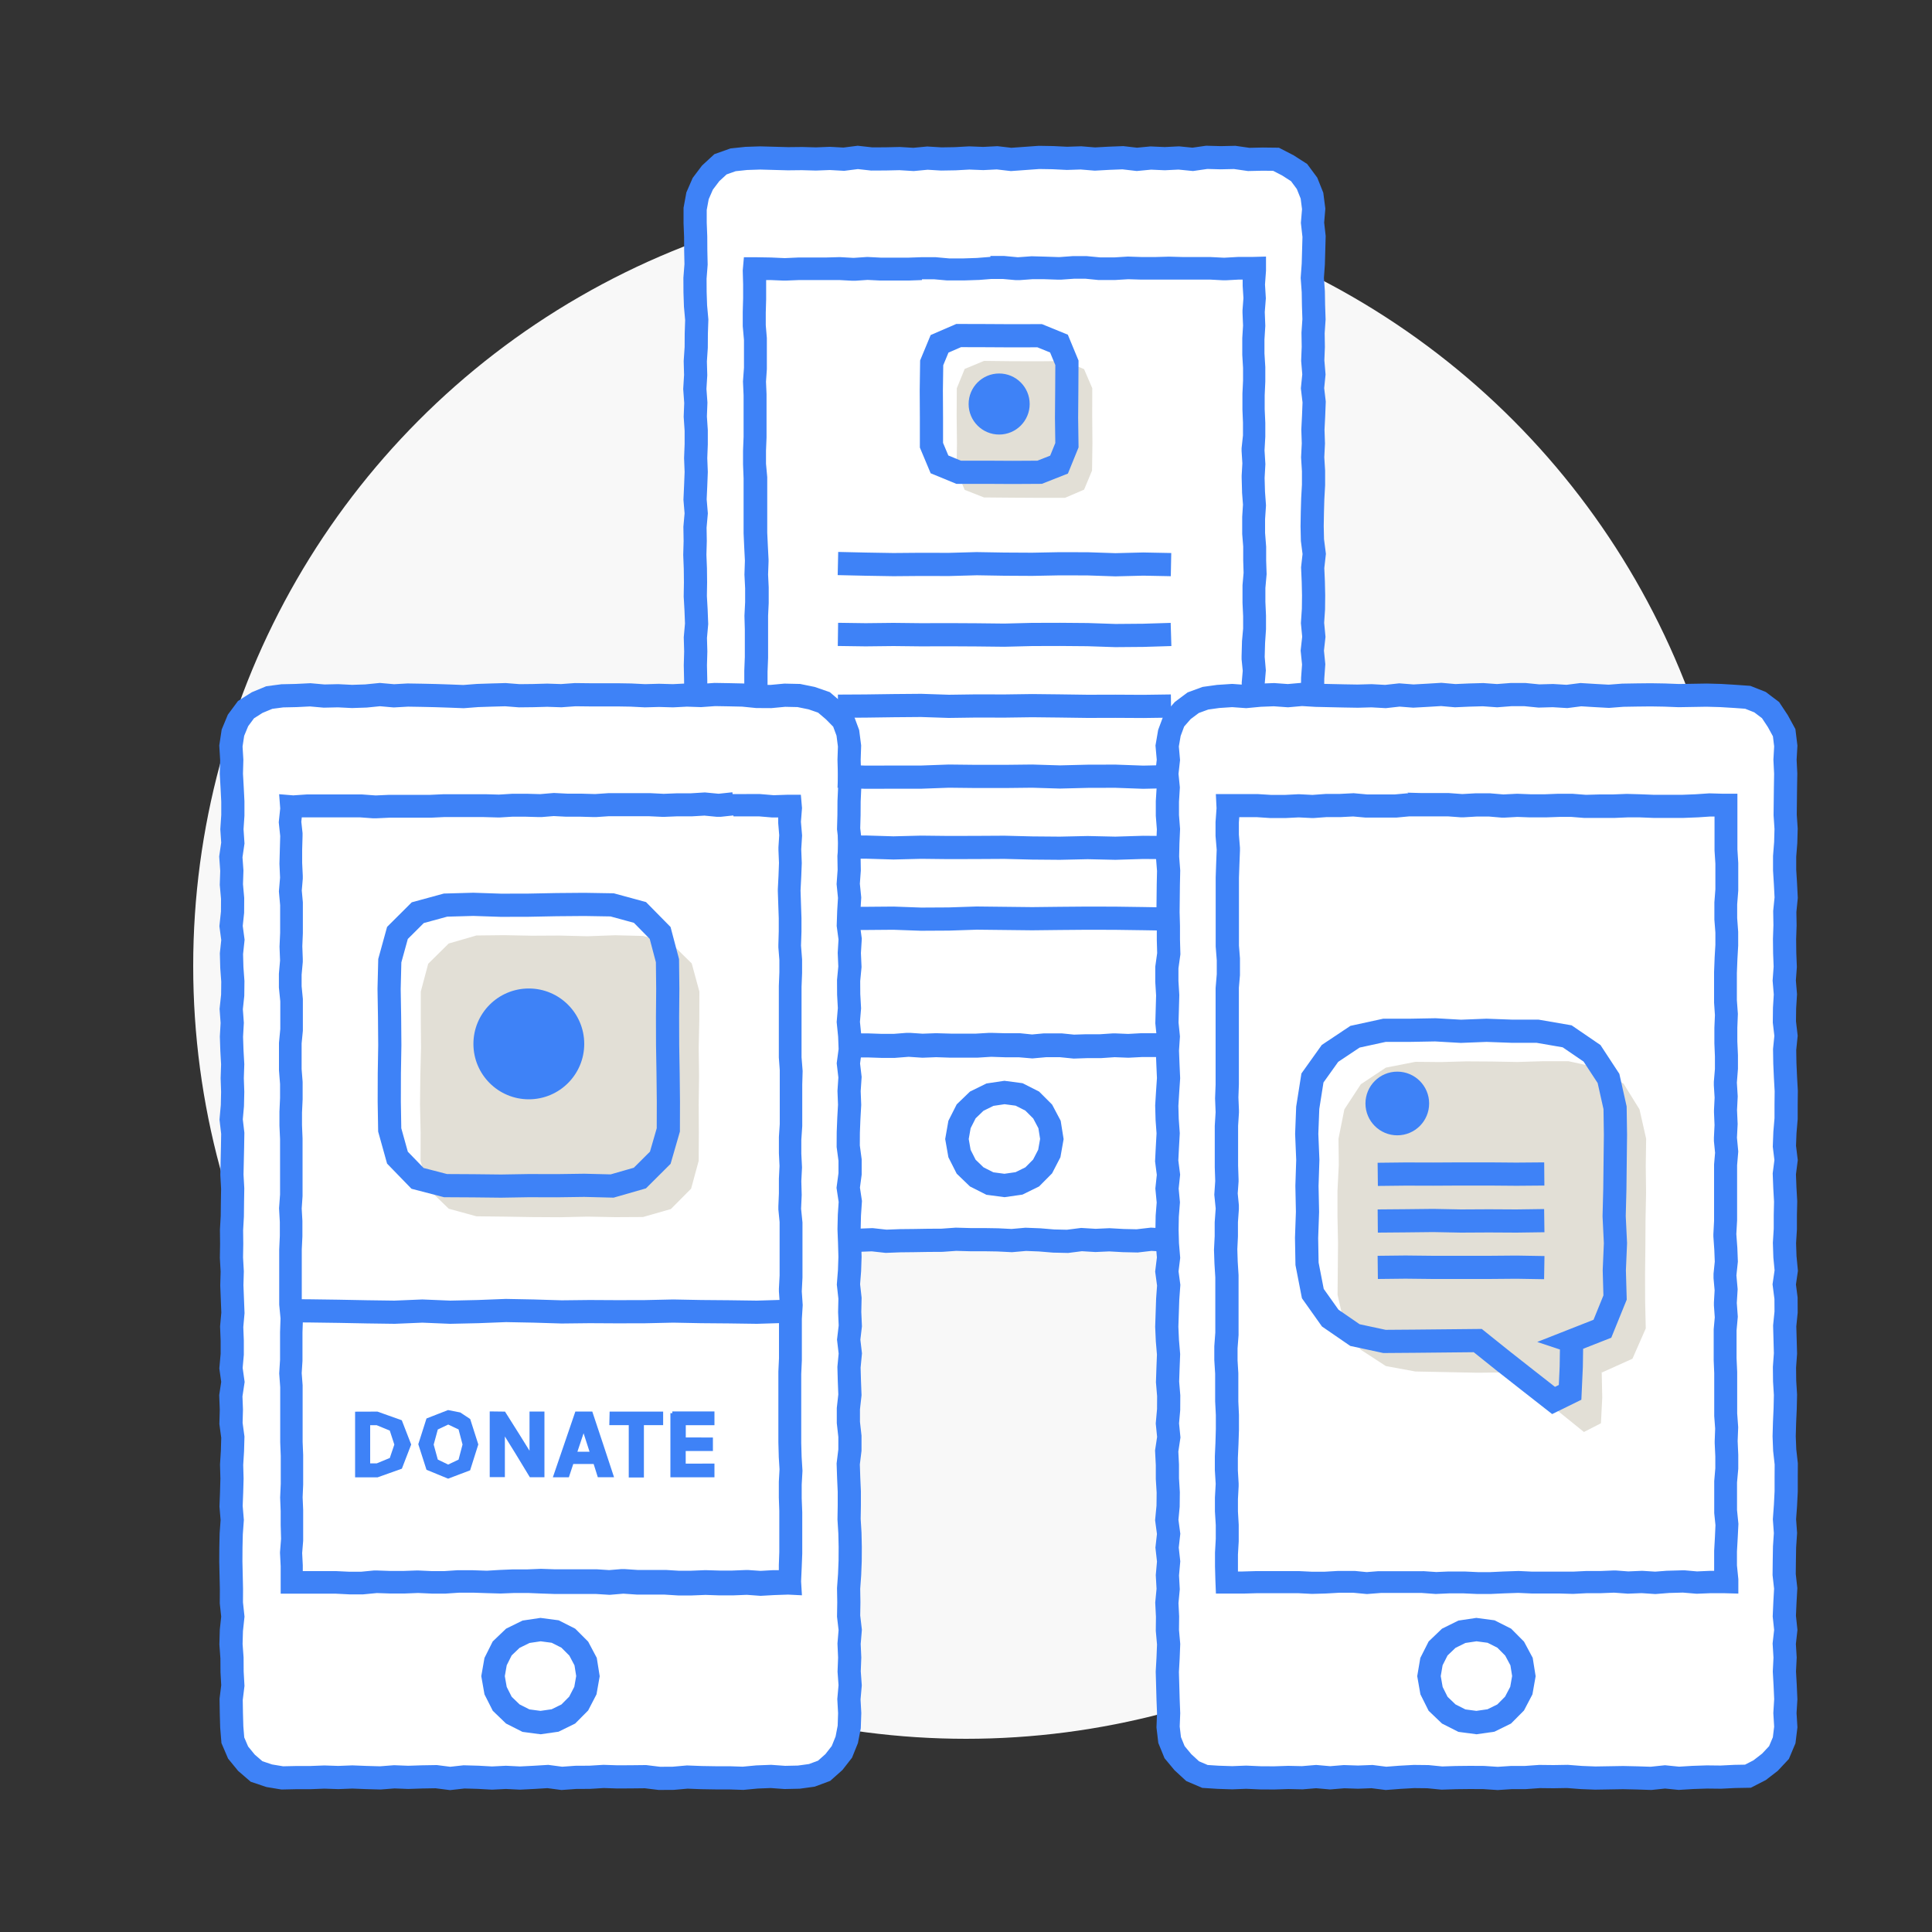 <svg xmlns="http://www.w3.org/2000/svg" viewBox="0 0 250 250"><rect x="0" y="0" width="250" height="250" fill="#333333" stroke="none"/><defs><style>.cls-1{fill:#f8f8f8;}.cls-2{fill:#fff;}.cls-3,.cls-6{fill:none;stroke:#3e82f7;stroke-miterlimit:10;}.cls-3{stroke-width:3px;}.cls-4{fill:#3e82f7;}.cls-5{fill:#e2dfd6;}.cls-6{stroke-width:0.5px;}</style></defs><title>icon-whitelabel-consistency</title><g id="Base_Dots" data-name="Base Dots"><circle class="cls-1" cx="125" cy="125" r="100"/></g><g id="Artwork"><polygon class="cls-2" points="163.4 160.57 161.59 160.52 159.79 160.52 157.98 160.6 156.18 160.5 154.37 160.48 152.57 160.6 150.76 160.46 148.96 160.36 147.15 160.57 145.35 160.53 143.55 160.43 141.75 160.51 139.95 160.4 138.14 160.63 136.34 160.59 134.53 160.44 132.73 160.37 130.92 160.53 129.12 160.44 127.31 160.41 125.5 160.41 123.7 160.36 121.89 160.49 120.08 160.5 118.28 160.53 116.47 160.55 114.66 160.62 112.85 160.42 111.05 160.49 109.24 160.48 107.43 160.63 105.62 160.53 103.81 160.45 102 160.47 100.19 160.52 98.37 160.56 96.56 160.61 94.89 160.19 93.22 159.75 91.93 158.6 90.85 157.27 90.26 155.66 89.99 153.97 90.04 152.19 90 150.4 90.05 148.61 90.09 146.83 90.12 145.04 90.11 143.26 90 141.47 90.13 139.69 89.93 137.91 90.13 136.12 90.12 134.34 89.95 132.55 90.15 130.76 90.03 128.98 89.95 127.19 90.02 125.4 90.01 123.62 89.91 121.83 90.07 120.05 90.14 118.26 89.93 116.47 90.12 114.69 90.1 112.9 90.01 111.11 89.98 109.32 89.89 107.54 90.04 105.75 89.93 103.97 90.03 102.18 90.13 100.39 89.93 98.6 90.06 96.81 90.03 95.03 90.05 93.24 90.14 91.45 90.04 89.66 90.02 87.88 89.98 86.09 90.03 84.3 89.98 82.51 90.14 80.72 90.07 78.93 89.97 77.15 90 75.36 89.98 73.58 89.91 71.79 89.96 70.01 89.93 68.22 90.09 66.43 89.94 64.64 90.02 62.86 90.09 61.07 90.02 59.28 90.09 57.49 90.09 55.7 89.97 53.91 90.04 52.12 89.91 50.33 90.02 48.54 89.97 46.75 90.09 44.96 90.1 43.17 90.16 41.38 90 39.59 89.94 37.8 89.93 36.01 90.07 34.21 90.03 32.42 90.02 30.63 89.95 28.83 89.95 27.03 90.26 25.34 90.94 23.78 91.96 22.43 93.23 21.26 94.86 20.68 96.56 20.5 98.36 20.44 100.17 20.49 101.97 20.54 103.78 20.52 105.58 20.57 107.39 20.5 109.19 20.6 111 20.37 112.8 20.57 114.61 20.56 116.41 20.52 118.21 20.63 120.01 20.46 121.81 20.57 123.62 20.54 125.42 20.44 127.23 20.51 129.03 20.42 130.84 20.63 132.65 20.5 134.45 20.37 136.26 20.4 138.07 20.49 139.87 20.43 141.68 20.58 143.49 20.48 145.3 20.41 147.11 20.62 148.91 20.45 150.72 20.53 152.53 20.44 154.34 20.62 156.15 20.36 157.96 20.41 159.77 20.37 161.58 20.63 163.4 20.59 165.12 20.61 166.65 21.4 168.1 22.33 169.13 23.72 169.77 25.32 169.99 27.03 169.84 28.82 170.04 30.6 169.99 32.39 169.94 34.17 169.81 35.96 169.94 37.74 169.97 39.53 170.03 41.31 169.91 43.09 169.94 44.88 169.87 46.66 170.02 48.45 169.84 50.24 170.05 52.02 169.98 53.81 169.89 55.6 169.95 57.38 169.86 59.17 169.97 60.95 169.97 62.74 169.87 64.53 169.82 66.31 169.79 68.1 169.83 69.89 170.06 71.68 169.86 73.46 169.94 75.25 169.98 77.03 169.96 78.82 169.84 80.61 170.01 82.4 169.81 84.19 169.99 85.97 169.86 87.76 169.84 89.55 169.83 91.34 170.06 93.13 169.95 94.91 170.01 96.7 170.03 98.49 169.93 100.28 169.85 102.07 169.95 103.85 169.94 105.64 169.84 107.42 169.83 109.21 169.94 110.99 169.91 112.78 169.79 114.57 169.82 116.36 169.95 118.14 169.88 119.93 169.96 121.72 170.02 123.51 169.79 125.3 170.06 127.09 169.81 128.88 169.8 130.67 169.9 132.46 170.01 134.25 169.95 136.04 169.96 137.83 169.84 139.62 169.93 141.41 169.88 143.2 169.79 144.99 170.06 146.79 169.8 148.58 169.94 150.38 170.03 152.17 169.8 153.97 169.66 155.65 169.06 157.24 167.99 158.56 166.7 159.69 165.12 160.4 163.4 160.57"/><polygon class="cls-3" points="163.4 160.57 161.59 160.52 159.79 160.52 157.98 160.6 156.18 160.5 154.37 160.48 152.57 160.6 150.76 160.46 148.96 160.36 147.15 160.57 145.35 160.53 143.55 160.43 141.75 160.51 139.95 160.4 138.14 160.63 136.34 160.59 134.53 160.44 132.73 160.37 130.92 160.53 129.12 160.44 127.31 160.41 125.5 160.41 123.7 160.36 121.89 160.49 120.08 160.5 118.28 160.53 116.47 160.55 114.66 160.62 112.85 160.42 111.05 160.49 109.24 160.48 107.43 160.63 105.62 160.53 103.81 160.45 102 160.47 100.19 160.52 98.37 160.56 96.56 160.61 94.89 160.19 93.22 159.75 91.93 158.6 90.85 157.27 90.26 155.66 89.99 153.97 90.04 152.19 90 150.4 90.05 148.61 90.09 146.83 90.12 145.04 90.11 143.26 90 141.47 90.13 139.69 89.93 137.91 90.13 136.12 90.12 134.34 89.95 132.55 90.15 130.76 90.03 128.98 89.95 127.19 90.02 125.4 90.01 123.62 89.91 121.83 90.07 120.05 90.14 118.26 89.93 116.47 90.12 114.69 90.1 112.9 90.01 111.11 89.98 109.32 89.89 107.54 90.04 105.75 89.93 103.97 90.03 102.18 90.13 100.39 89.93 98.6 90.06 96.81 90.03 95.03 90.05 93.24 90.14 91.45 90.04 89.66 90.02 87.88 89.98 86.09 90.03 84.3 89.98 82.51 90.14 80.72 90.07 78.93 89.97 77.15 90 75.36 89.98 73.58 89.91 71.79 89.96 70.01 89.93 68.22 90.09 66.43 89.94 64.64 90.02 62.86 90.09 61.07 90.02 59.28 90.09 57.49 90.09 55.7 89.97 53.91 90.04 52.12 89.91 50.33 90.02 48.54 89.97 46.75 90.09 44.96 90.1 43.17 90.16 41.38 90 39.59 89.94 37.8 89.93 36.01 90.07 34.21 90.03 32.42 90.02 30.63 89.95 28.83 89.95 27.03 90.26 25.34 90.94 23.78 91.96 22.43 93.23 21.26 94.86 20.68 96.56 20.5 98.36 20.44 100.17 20.49 101.97 20.54 103.78 20.52 105.58 20.57 107.39 20.5 109.19 20.6 111 20.37 112.8 20.57 114.61 20.56 116.41 20.52 118.21 20.63 120.01 20.46 121.81 20.57 123.62 20.54 125.42 20.44 127.23 20.51 129.03 20.42 130.84 20.63 132.65 20.5 134.45 20.37 136.26 20.4 138.07 20.49 139.87 20.43 141.68 20.58 143.49 20.48 145.3 20.41 147.11 20.62 148.91 20.45 150.72 20.53 152.53 20.44 154.34 20.62 156.15 20.36 157.96 20.41 159.77 20.37 161.58 20.63 163.4 20.59 165.12 20.61 166.65 21.4 168.1 22.33 169.13 23.72 169.77 25.32 169.99 27.03 169.84 28.82 170.04 30.6 169.99 32.39 169.94 34.17 169.81 35.96 169.94 37.74 169.97 39.53 170.03 41.31 169.91 43.09 169.94 44.88 169.87 46.66 170.02 48.45 169.84 50.24 170.05 52.02 169.98 53.81 169.89 55.6 169.95 57.38 169.86 59.17 169.97 60.95 169.97 62.74 169.87 64.53 169.82 66.31 169.79 68.1 169.83 69.89 170.06 71.68 169.86 73.46 169.94 75.25 169.98 77.03 169.96 78.82 169.84 80.61 170.01 82.4 169.81 84.19 169.99 85.97 169.86 87.76 169.84 89.55 169.83 91.34 170.06 93.13 169.95 94.91 170.01 96.7 170.03 98.49 169.93 100.28 169.85 102.07 169.95 103.85 169.94 105.64 169.84 107.42 169.83 109.21 169.94 110.99 169.91 112.78 169.79 114.57 169.82 116.36 169.95 118.14 169.88 119.93 169.96 121.72 170.02 123.51 169.79 125.3 170.06 127.09 169.81 128.88 169.8 130.67 169.9 132.46 170.01 134.25 169.95 136.04 169.96 137.83 169.84 139.62 169.93 141.41 169.88 143.2 169.79 144.99 170.06 146.79 169.8 148.58 169.94 150.38 170.03 152.17 169.8 153.97 169.66 155.65 169.06 157.24 167.99 158.56 166.7 159.69 165.12 160.4 163.4 160.57"/><polygon class="cls-2" points="136.11 147.39 135.78 149.26 134.91 150.94 133.57 152.29 131.86 153.13 129.98 153.4 128.09 153.15 126.39 152.29 125.02 150.97 124.16 149.27 123.83 147.39 124.16 145.51 125.02 143.81 126.39 142.49 128.1 141.65 129.98 141.37 131.87 141.62 133.57 142.48 134.92 143.83 135.81 145.51 136.11 147.39"/><polygon class="cls-3" points="136.11 147.39 135.78 149.26 134.91 150.94 133.57 152.29 131.86 153.13 129.98 153.4 128.09 153.15 126.39 152.29 125.02 150.97 124.16 149.27 123.83 147.39 124.16 145.51 125.02 143.81 126.39 142.49 128.1 141.65 129.98 141.37 131.87 141.62 133.57 142.48 134.92 143.83 135.81 145.51 136.11 147.39"/><path class="cls-4" d="M119.3,36.14l1.58,0,1.68.15h2.15l1.78-.06h.13l1.64-.13,1.52,0,1.66.15.24,0,.25,0,1.63-.12,1.62,0,1.78.06h.31l1.69-.12,1.52,0,1.62.16.18,0h.18l1.78,0h.11l1.64-.1,1.64.05h2l1.69,0,1.69,0h1.92l1.68,0,1.68.09h.32l1.67-.09h.52l0,.39V37l.1,1.57-.12,1.57v.35l.07,1.63-.1,1.63V44l0,1.78v.14l.1,1.7v1.62l-.08,1.7V51l0,1.78V53l.07,1.7,0,1.64L160.66,58v.35l.1,1.6-.09,1.6v.27l.05,1.78v.13l.12,1.57-.1,1.57V67l0,1.78v.32l.13,1.62,0,1.62v.18l.05,1.6-.14,1.6,0,.17v.18l0,1.78V78l.08,1.73,0,1.61L160.71,83v.11l-.05,1.79v.2l0,.2.15,1.5-.13,1.5,0,.26,0,.26.13,1.53-.13,1.53,0,.23,0,.23.11,1.6-.08,1.61v.32l.09,1.66,0,1.66v.05l0,1.78v1.8l0,1.7-.08,1.74v.19l0,1.78v.24l.15,1.58-.06,1.59v.21l.05,1.66-.09,1.66v.23l0,1.83.06,1.72,0,1.62-.12,1.69v.36l.08,1.61-.11,1.61V126l0,1.79v.25l.16,1.64v1.55l-.11,1.7v.77H158.5l-1.68-.1h-.36l-1.67.1h-1.64l-1.8,0-1.75,0-1.78,0h-.21l-1.63.09-1.63-.07H144l-1.65.11-1.65,0h-.15l-1.57.05-1.58-.16-.17,0h-.17l-1.78,0h-.22l-1.51.14L132,133.7h-.28l-1.71,0-1.72-.05h-.28l-1.7.1-1.67,0H123l-1.73-.05H121l-1.62.06-1.62-.11h-.22l-.22,0-1.65.13h-1.61l-1.74-.06h-.16l-1.73,0H107l-1.7-.08H105l-1.8.05-1.72.06H99.84l-.56,0,0-.42v-.22l0-.22-.12-1.59.08-1.59v-.11l0-1.78v-.08l0-1.78v-.13l-.09-1.66,0-1.62.07-1.78v-.19l0-.19-.13-1.51.15-1.51,0-.17v-.17l0-1.78v-.08l-.07-1.64.08-1.64v-.28L99.22,110l.05-1.67v-.17l0-1.78v-.09l-.09-1.6.11-1.6v-.41l-.11-1.56.13-1.56v-.33l0-1.69.06-1.69v-.2l0-.2-.15-1.55.1-1.55v-.27l0-1.76,0-1.72,0-1.67.07-1.79v-2l0-1.79,0-1.66.08-1.66V78l0-1.78V76l-.08-1.66.06-1.66V72.4l-.09-1.76-.08-1.72V65.47l0-1.75,0-1.78v-.2L99.12,60V58.34l.07-1.73v-.19l0-1.72,0-1.71,0-1.79V51l-.07-1.61.11-1.61v-.28l0-1.73,0-1.73v-.3l-.14-1.65V40.46l.05-1.75V36.24l.61,0,1.64.07h.27l1.71-.07h1.68l1.78,0H107l1.65,0,1.65.09h.36l1.6-.11,1.6.08H114l1.8,0,1.77,0h.06l1.68-.06m8.86-3-1.77.14-1.78.06h-1.78l-1.78-.16-1.77,0-1.77.06-1.77,0H114l-1.77-.09-1.78.12-1.78-.1-1.78.05-1.78,0h-1.78l-1.78.08-1.78-.08L98,33.29l-1.74,0L96.11,35l.05,1.79v1.79l-.05,1.79V42.2L96.27,44l0,1.79,0,1.79-.13,1.78.08,1.79,0,1.79,0,1.79,0,1.79-.07,1.79v1.79l.07,1.79,0,1.78,0,1.79V69l.08,1.78.09,1.78-.06,1.79.09,1.78,0,1.78-.09,1.78.05,1.78,0,1.78V85l-.07,1.79,0,1.78,0,1.78,0,1.78L96.11,94l.17,1.79-.06,1.78,0,1.78-.15,1.78.12,1.78-.12,1.78.1,1.78,0,1.78L96.21,110l.08,1.78-.09,1.78.08,1.78,0,1.78-.17,1.78.15,1.78-.07,1.78,0,1.78.1,1.78,0,1.78,0,1.78-.09,1.78.14,1.78L96.19,135l.06,1.75,1.75,0,1.79.06h1.78l1.78-.06,1.78,0,1.78.08h3.56l1.77,0,1.78.06h1.78l1.78-.14,1.78.12,1.78-.07,1.78.06h1.78l1.78,0,1.78-.11,1.78.06,1.78,0,1.77.15,1.78-.16,1.78,0,1.78.18,1.77-.06,1.77,0,1.77-.12,1.77.07,1.77-.09,1.78,0,1.78,0,1.78,0h1.78l1.78-.11,1.78.11h1.78l1.78,0,1.7,0,0-1.72,0-1.79.11-1.79v-1.79l-.17-1.79,0-1.79.12-1.79-.09-1.79.13-1.78,0-1.79-.07-1.79,0-1.79.1-1.79-.06-1.79.07-1.79-.17-1.79,0-1.78.09-1.79,0-1.79V101l0-1.78,0-1.78-.1-1.79.09-1.78-.12-1.78.15-1.78-.15-1.78.15-1.78L163.65,85l.05-1.79.12-1.78,0-1.78-.08-1.78,0-1.78.16-1.79-.06-1.78,0-1.78-.14-1.78,0-1.78.12-1.78-.13-1.78-.05-1.78.1-1.78-.11-1.78.1-1.78,0-1.78-.08-1.78,0-1.78.08-1.78V47.5l-.11-1.78,0-1.78.11-1.78-.07-1.78.14-1.78-.11-1.78.13-1.78,0-1.84-1.85.05-1.79,0-1.78.1-1.78-.09-1.78,0h-1.78l-1.78-.05-1.78.05h-1.77l-1.78-.06-1.78.11-1.78,0-1.78-.17-1.78,0-1.78.13-1.78-.06-1.78-.05-1.78.13-1.78-.17-1.78,0Z"/><polygon class="cls-5" points="137.81 64.42 134.32 64.42 130.82 64.4 127.33 64.37 124.83 63.39 123.78 60.89 123.83 57.34 123.79 53.79 123.81 50.24 124.83 47.74 127.33 46.7 130.82 46.74 134.32 46.75 137.81 46.72 140.28 47.77 141.34 50.24 141.33 53.78 141.36 57.34 141.31 60.89 140.28 63.36 137.81 64.42"/><polygon class="cls-3" points="134.53 61.11 131.04 61.13 127.54 61.11 124.05 61.11 121.57 60.09 120.53 57.61 120.53 54.06 120.51 50.51 120.56 46.95 121.58 44.49 124.05 43.42 127.54 43.43 131.03 43.45 134.53 43.44 137.03 44.46 138.06 46.95 138.04 50.5 138.01 54.06 138.06 57.61 137.04 60.12 134.53 61.11"/><polygon class="cls-2" points="103.37 229.96 101.56 230 99.76 229.87 97.95 229.94 96.15 230.11 94.34 230.05 92.54 230.05 90.73 230.02 88.93 229.95 87.12 230.11 85.32 230.12 83.52 229.9 81.72 229.92 79.92 229.93 78.11 229.87 76.31 229.98 74.5 229.99 72.7 230.12 70.89 229.88 69.09 229.99 67.28 230.08 65.47 229.99 63.67 230.08 61.86 229.98 60.05 229.93 58.25 230.13 56.44 229.9 54.63 229.93 52.82 229.99 51.02 229.92 49.21 230.06 47.4 230.01 45.59 229.94 43.78 230.01 41.97 229.95 40.16 230.02 38.34 230.02 36.53 230.06 34.84 229.78 33.2 229.23 31.89 228.1 30.81 226.78 30.13 225.19 29.99 223.47 29.94 221.69 29.91 219.9 30.13 218.11 30.03 216.33 30.02 214.54 29.89 212.76 29.94 210.97 30.13 209.19 29.94 207.41 29.95 205.62 29.91 203.84 29.87 202.05 29.88 200.26 29.92 198.48 30.05 196.69 29.9 194.9 29.97 193.12 30.02 191.33 29.97 189.54 30.08 187.76 30.13 185.97 29.89 184.19 29.94 182.4 29.87 180.61 30.14 178.82 29.89 177.04 30.05 175.25 30.05 173.47 29.98 171.68 30.14 169.89 30.07 168.1 30 166.31 30.05 164.53 29.95 162.74 29.98 160.95 29.96 159.16 30.06 157.38 30.08 155.59 30.11 153.8 30.01 152.01 30.05 150.22 30.09 148.43 30.12 146.65 29.91 144.86 30.07 143.08 30.11 141.29 30.05 139.51 30.11 137.72 30.01 135.93 29.95 134.14 30.05 132.36 29.92 130.57 30.11 128.78 30.13 126.99 30 125.2 29.95 123.41 30.14 121.62 29.9 119.83 30.09 118.04 30.1 116.25 29.94 114.46 30 112.67 29.87 110.88 30.13 109.09 30.01 107.3 30.13 105.51 30.13 103.71 30.04 101.92 29.94 100.13 29.99 98.33 29.88 96.53 30.14 94.81 30.8 93.22 31.83 91.83 33.28 90.91 34.85 90.26 36.53 90.04 38.33 90 40.14 89.91 41.94 90.07 43.75 90.03 45.55 90.12 47.36 90.06 49.16 89.88 50.97 90.04 52.77 89.94 54.58 89.97 56.38 90.01 58.18 90.07 59.98 90.14 61.78 90 63.59 89.94 65.4 89.89 67.2 90.03 69 90.01 70.81 89.96 72.62 90.02 74.42 89.89 76.23 89.91 78.04 89.91 79.84 89.91 81.65 89.94 83.46 90.03 85.27 89.98 87.08 90.03 88.88 89.94 90.69 90 92.5 89.87 94.31 89.9 96.12 89.94 97.92 90.12 99.74 90.13 101.55 89.96 103.37 90 105.03 90.34 106.62 90.89 107.91 91.99 109.11 93.21 109.71 94.83 109.93 96.53 109.87 98.31 109.92 100.1 109.95 101.89 109.87 103.67 109.86 105.46 109.81 107.24 110.02 109.03 109.86 110.81 109.89 112.59 109.76 114.38 109.94 116.16 109.83 117.95 109.77 119.74 110.01 121.52 109.9 123.31 109.98 125.1 109.81 126.88 109.82 128.67 109.92 130.46 109.77 132.24 109.95 134.03 110.02 135.81 109.78 137.6 109.99 139.39 109.87 141.18 109.94 142.96 109.84 144.75 109.77 146.53 109.76 148.32 110 150.11 110 151.9 109.76 153.69 110.03 155.47 109.91 157.26 109.87 159.05 109.94 160.84 109.99 162.63 109.93 164.41 109.79 166.2 109.99 167.99 109.95 169.78 110.03 171.57 109.82 173.35 110.03 175.14 109.86 176.92 109.91 178.71 109.98 180.49 109.78 182.28 109.78 184.07 109.98 185.86 109.98 187.64 109.76 189.43 109.82 191.22 109.9 193.01 109.9 194.8 109.87 196.59 109.98 198.38 110.02 200.17 110.01 201.96 109.94 203.75 109.81 205.54 109.84 207.33 109.81 209.12 110.02 210.91 109.87 212.7 109.95 214.49 109.88 216.29 110.01 218.08 109.85 219.88 109.95 221.67 109.89 223.47 109.57 225.13 108.94 226.69 107.91 228.01 106.64 229.14 105.05 229.73 103.37 229.96"/><polygon class="cls-3" points="103.37 229.96 101.56 230 99.76 229.87 97.95 229.94 96.15 230.11 94.34 230.05 92.54 230.05 90.73 230.02 88.93 229.95 87.12 230.11 85.32 230.12 83.52 229.9 81.72 229.92 79.92 229.93 78.11 229.87 76.31 229.98 74.5 229.99 72.7 230.12 70.89 229.88 69.09 229.99 67.28 230.08 65.47 229.99 63.67 230.08 61.86 229.98 60.05 229.93 58.25 230.13 56.44 229.9 54.63 229.93 52.82 229.99 51.02 229.92 49.21 230.06 47.4 230.01 45.59 229.94 43.78 230.01 41.97 229.95 40.16 230.02 38.34 230.02 36.53 230.06 34.84 229.78 33.2 229.23 31.89 228.1 30.81 226.78 30.13 225.19 29.99 223.47 29.94 221.69 29.91 219.9 30.13 218.11 30.03 216.33 30.02 214.54 29.89 212.76 29.94 210.97 30.13 209.19 29.94 207.41 29.95 205.62 29.91 203.84 29.87 202.05 29.88 200.26 29.92 198.48 30.05 196.69 29.9 194.9 29.97 193.12 30.02 191.33 29.97 189.54 30.08 187.76 30.13 185.97 29.89 184.19 29.94 182.4 29.87 180.61 30.14 178.82 29.89 177.04 30.05 175.25 30.05 173.47 29.98 171.68 30.14 169.89 30.07 168.1 30 166.31 30.05 164.53 29.95 162.74 29.98 160.95 29.96 159.16 30.06 157.38 30.08 155.59 30.11 153.8 30.01 152.01 30.05 150.22 30.09 148.43 30.12 146.65 29.91 144.86 30.07 143.08 30.11 141.29 30.05 139.51 30.11 137.72 30.01 135.93 29.95 134.14 30.05 132.36 29.92 130.57 30.11 128.78 30.13 126.99 30 125.2 29.95 123.41 30.14 121.62 29.9 119.83 30.09 118.04 30.1 116.25 29.94 114.46 30 112.67 29.87 110.88 30.13 109.09 30.01 107.3 30.13 105.51 30.13 103.71 30.04 101.92 29.94 100.13 29.99 98.33 29.88 96.53 30.14 94.81 30.8 93.22 31.83 91.83 33.28 90.91 34.85 90.26 36.53 90.04 38.33 90 40.14 89.91 41.94 90.07 43.75 90.03 45.55 90.12 47.36 90.06 49.16 89.88 50.97 90.04 52.77 89.94 54.58 89.97 56.38 90.01 58.18 90.07 59.98 90.14 61.78 90 63.59 89.94 65.4 89.89 67.2 90.03 69 90.01 70.81 89.96 72.62 90.02 74.42 89.89 76.23 89.91 78.04 89.91 79.84 89.91 81.65 89.94 83.46 90.03 85.27 89.98 87.08 90.03 88.88 89.94 90.69 90 92.5 89.87 94.31 89.9 96.12 89.94 97.92 90.12 99.74 90.13 101.55 89.96 103.37 90 105.03 90.34 106.62 90.89 107.91 91.99 109.11 93.21 109.71 94.83 109.93 96.53 109.87 98.31 109.92 100.1 109.95 101.89 109.87 103.67 109.86 105.46 109.81 107.24 110.02 109.03 109.86 110.81 109.89 112.59 109.76 114.38 109.94 116.16 109.83 117.95 109.77 119.74 110.01 121.52 109.9 123.31 109.98 125.1 109.81 126.88 109.82 128.67 109.92 130.46 109.77 132.24 109.95 134.03 110.02 135.81 109.78 137.6 109.99 139.39 109.87 141.18 109.94 142.96 109.84 144.75 109.77 146.53 109.76 148.32 110 150.11 110 151.9 109.76 153.69 110.03 155.47 109.91 157.26 109.87 159.05 109.94 160.84 109.99 162.63 109.93 164.41 109.79 166.2 109.99 167.99 109.95 169.78 110.03 171.57 109.82 173.35 110.03 175.14 109.86 176.92 109.91 178.71 109.98 180.49 109.78 182.28 109.78 184.07 109.98 185.86 109.98 187.64 109.76 189.43 109.82 191.22 109.9 193.01 109.9 194.8 109.87 196.59 109.98 198.38 110.02 200.17 110.01 201.96 109.94 203.75 109.81 205.54 109.84 207.33 109.81 209.12 110.02 210.91 109.87 212.7 109.95 214.49 109.88 216.29 110.01 218.08 109.85 219.88 109.95 221.67 109.89 223.47 109.57 225.13 108.94 226.69 107.91 228.01 106.64 229.14 105.05 229.73 103.37 229.96"/><polyline class="cls-3" points="36.63 169.6 40.24 169.63 43.84 169.68 47.45 169.75 51.05 169.8 54.65 169.65 58.26 169.8 61.86 169.72 65.47 169.58 69.07 169.65 72.68 169.76 76.29 169.72 79.9 169.74 83.5 169.73 87.11 169.65 90.72 169.72 94.33 169.75 97.94 169.8 101.56 169.69"/><polygon class="cls-2" points="76.08 216.89 75.75 218.76 74.88 220.44 73.54 221.79 71.83 222.63 69.95 222.9 68.06 222.65 66.36 221.79 64.99 220.47 64.13 218.77 63.8 216.89 64.13 215.01 64.98 213.31 66.36 211.99 68.07 211.15 69.95 210.87 71.84 211.12 73.54 211.98 74.89 213.33 75.78 215.01 76.08 216.89"/><polygon class="cls-3" points="76.08 216.89 75.75 218.76 74.88 220.44 73.54 221.79 71.83 222.63 69.95 222.9 68.06 222.65 66.36 221.79 64.99 220.47 64.13 218.77 63.8 216.89 64.13 215.01 64.98 213.31 66.36 211.99 68.07 211.15 69.95 210.87 71.84 211.12 73.54 211.98 74.89 213.33 75.78 215.01 76.08 216.89"/><path class="cls-4" d="M94.92,105.64l1.59,0h1.72l1.66.14.18,0h.63l0,.26,0,.24,0,.24.13,1.56-.1,1.56V110l.07,1.66-.06,1.62-.09,1.78v.26l.06,1.78.06,1.72v1.69l-.05,1.75v.33l.13,1.63,0,1.58-.07,1.78v3.64l0,1.82v1.75l0,1.78v.27l.12,1.62,0,1.65,0,1.78v.1l0,1.82,0,1.65-.11,1.65v.25l0,1.78v.1l.08,1.63-.08,1.63v.24l0,1.68-.07,1.67v.21l0,.21.16,1.62,0,1.62v.08l0,1.72,0,1.72v1.77l-.09,1.71v.36l.11,1.59-.1,1.59v.25l0,1.74v3.49l-.08,1.7v2l0,1.76,0,1.74,0,1.74v1.93l.05,1.79v.09l.1,1.61-.09,1.6v2.07l.06,1.7,0,1.7v1.92l0,1.7-.06,1.69,0,.67-.6,0H100l-1.59.09-1.59-.11H96.5l-1.74.07-1.67,0-1.71-.05h-.21l-1.73.07-1.65,0-1.64-.1h-.23l-1.8,0-1.64,0-1.64-.11-.23,0-.23,0-1.55.13-1.55-.1h-2l-1.73,0-1.69,0-1.74-.06h-.22l-1.69.07-1.69,0h-.19l-1.67.07L63,203.25l-1.78-.06h-.06l-1.78,0h-.24l-1.65.11-1.61,0-1.74-.08h-.25l-1.7.06-1.67,0-1.75-.06h-.19l-.19,0-1.66.16-1.56,0-1.68-.08h-2l-1.74,0h-.57v-.75l-.08-1.59.13-1.59V199l0-1.74v-1.86l-.07-1.65.07-1.65v-2l0-1.83-.07-1.7,0-1.67,0-1.78,0-1.83,0-1.78v-.25l-.12-1.58.1-1.58v-.25l0-1.73,0-1.7.06-1.76v-.19l0-.19-.15-1.65v-1.6l0-1.8v-1.87l0-1.69.08-1.69V160l0-1.78v-.24l-.09-1.6.11-1.6v-.18l0-1.78v-.1l0-1.74v-1.78l0-1.78v-.1l-.07-1.71v-1.65l.08-1.72v-.11l0-1.78V140l-.13-1.66v-3.32l.16-1.64v-2l0-1.79v-.16l0-.16-.16-1.65v-1.5l.15-1.64,0-.19v-.19l-.06-1.67.07-1.67v-4l-.14-1.53.13-1.52,0-.19v-.19l-.08-1.68,0-1.68.05-1.79V108l0-.2-.16-1.47.06-.56.71,0,1.66,0h1.74l1.74,0h.09l1.65,0,1.65.12h.36l1.72-.08h5.38l1.69-.08,1.67,0,1.75,0,1.76,0,1.78.05h.27l1.64-.1,1.64,0,1.78.05h.34l1.58-.13,1.57.08h.08l1.76,0,1.78.05h.29l1.64-.11,1.64,0h.14l1.74,0h1.67l1.71.08H86l1.69-.07,1.69,0h.22l1.55-.09,1.55.15.3,0,.3,0,1.59-.17m-.12-3-1.78.19-1.78-.17-1.78.11-1.77,0-1.78.07-1.78-.09H82.35l-1.78,0-1.78,0-1.78.12-1.78-.05-1.78,0-1.78-.09-1.78.15-1.78-.05-1.77,0-1.78.11-1.78-.05-1.78,0-1.77,0-1.77,0-1.77.08H50.39l-1.78.08-1.78-.13-1.78,0-1.78,0H41.5l-1.78,0-1.78.12-1.82-.15.14,1.84-.19,1.79.19,1.79-.05,1.79-.05,1.79.08,1.79-.15,1.79.16,1.79v3.57l-.08,1.79.07,1.79L36.09,126v1.79l.18,1.79,0,1.79v1.78l-.17,1.79v3.57l.14,1.78,0,1.78-.08,1.79v1.78l.08,1.78,0,1.78V151l0,1.78,0,1.78-.13,1.79.1,1.78,0,1.78-.08,1.78,0,1.78v1.79l0,1.78v1.78l.17,1.78-.06,1.78,0,1.78,0,1.78-.11,1.78.13,1.78,0,1.78,0,1.78,0,1.78,0,1.78.07,1.78,0,1.78V192l-.08,1.78.07,1.78v1.78l.05,1.78-.14,1.78.09,1.78v1.78l0,1.76,1.76,0,1.79,0,1.78,0h1.78l1.78.09,1.78,0,1.78-.17,1.78.06,1.77,0,1.78-.07,1.78.08,1.78,0,1.78-.12,1.78,0,1.78.06,1.78.05,1.78-.07,1.78,0L70,206.2l1.78.06,1.77,0,1.78,0h1.78l1.78.11,1.77-.15,1.77.12,1.77,0,1.77,0,1.77.11,1.78,0,1.78-.07,1.78.06,1.78,0,1.78-.07,1.78.13,1.78-.1,1.78-.06,1.79.09-.11-1.8.08-1.79.07-1.79,0-1.79v-1.79l0-1.79-.07-1.79v-1.79l.1-1.78-.11-1.79-.05-1.79v-1.79l0-1.79,0-1.79,0-1.79v-1.79l.08-1.78v-3.57l0-1.78.11-1.78-.12-1.78.09-1.79v-1.78l0-1.78,0-1.78,0-1.78-.18-1.78.08-1.78-.05-1.79.09-1.78-.09-1.78,0-1.78.12-1.78,0-1.79,0-1.78,0-1.78.05-1.78-.14-1.78,0-1.78V133l0-1.78,0-1.78V127.7l.07-1.78,0-1.78-.14-1.78.06-1.78v-1.78l-.06-1.78-.06-1.78.09-1.78.07-1.78-.07-1.78.11-1.78-.15-1.78.14-1.78-.15-1.72-1.72,0-1.79.06-1.78-.15H96.58l-1.78,0Z"/><polyline class="cls-3" points="108.43 72.92 112.01 73 115.61 73.06 119.19 73.03 122.78 73.04 126.38 72.94 129.97 73 133.56 73.02 137.15 72.95 140.74 72.96 144.33 73.08 147.93 72.99 151.53 73.06"/><polyline class="cls-3" points="108.43 82.09 112.01 82.14 115.61 82.1 119.19 82.14 122.78 82.13 126.38 82.15 129.97 82.19 133.56 82.1 137.15 82.09 140.74 82.12 144.33 82.24 147.93 82.21 151.53 82.1"/><polyline class="cls-3" points="108.43 91.38 112.01 91.36 115.61 91.31 119.19 91.28 122.78 91.4 126.38 91.35 129.97 91.36 133.56 91.31 137.15 91.35 140.74 91.4 144.33 91.39 147.93 91.41 151.53 91.36"/><polyline class="cls-3" points="108.43 100.44 112.01 100.57 115.61 100.56 119.19 100.56 122.78 100.43 126.38 100.47 129.97 100.47 133.56 100.43 137.15 100.54 140.74 100.45 144.33 100.44 147.93 100.57 151.53 100.49"/><polyline class="cls-3" points="108.43 109.64 112.01 109.61 115.61 109.72 119.19 109.63 122.78 109.67 126.38 109.66 129.97 109.64 133.56 109.73 137.15 109.76 140.74 109.68 144.33 109.76 147.93 109.65 151.53 109.68"/><polyline class="cls-3" points="108.43 118.86 112.01 118.84 115.61 118.81 119.19 118.94 122.78 118.92 126.38 118.8 129.97 118.84 133.56 118.88 137.15 118.84 140.74 118.81 144.33 118.82 147.93 118.87 151.53 118.93"/><polygon class="cls-5" points="83.21 157.48 79.61 157.5 76.03 157.43 72.43 157.51 68.84 157.49 65.24 157.43 61.65 157.39 58.07 156.41 55.39 153.82 54.42 150.21 54.43 146.56 54.35 142.91 54.39 139.27 54.48 135.62 54.45 131.96 54.45 128.31 55.41 124.71 58.06 122.09 61.65 121.05 65.24 121.01 68.83 121.08 72.42 121.06 76.01 121.15 79.61 121.02 83.21 121.11 86.83 122.04 89.51 124.67 90.5 128.31 90.49 131.96 90.41 135.6 90.46 139.25 90.41 142.9 90.43 146.56 90.41 150.21 89.43 153.81 86.81 156.45 83.21 157.48"/><polygon class="cls-3" points="79.21 153.47 75.61 153.38 72.03 153.43 68.43 153.42 64.84 153.48 61.24 153.44 57.65 153.42 54.03 152.48 51.43 149.8 50.43 146.21 50.37 142.56 50.38 138.91 50.44 135.27 50.41 131.62 50.35 127.96 50.44 124.31 51.43 120.72 54.06 118.1 57.65 117.12 61.24 117.02 64.83 117.14 68.42 117.13 72.01 117.06 75.61 117.03 79.21 117.09 82.81 118.07 85.42 120.72 86.37 124.31 86.41 127.96 86.38 131.6 86.39 135.25 86.45 138.9 86.49 142.56 86.48 146.21 85.44 149.81 82.8 152.44 79.21 153.47"/><path class="cls-4" d="M48.8,182.91l3,1.07,1.14,2.94-1.13,2.93-3,1.07H46.2v-4l0-4Zm-1.15,6.7H48.8l1.84-.76.65-1.92-.65-2-1.85-.76H47.65Z"/><path class="cls-6" d="M48.8,182.91l3,1.07,1.14,2.94-1.13,2.93-3,1.07H46.2v-4l0-4Zm-1.15,6.7H48.8l1.84-.76.65-1.92-.65-2-1.85-.76H47.65Z"/><path class="cls-4" d="M58,182.72l1.47.29,1.16.77,1,3.13-1,3.16-2.64,1L55.39,190l-1-3.12,1-3.14Zm2.11,4.2-.56-2.13L58,184.06l-1.56.74-.58,2.13.58,2.11,1.55.75,1.56-.74Z"/><path class="cls-6" d="M58,182.72l1.47.29,1.16.77,1,3.13-1,3.16-2.64,1L55.39,190l-1-3.12,1-3.14Zm2.11,4.2-.56-2.13L58,184.06l-1.56.74-.58,2.13.58,2.11,1.55.75,1.56-.74Z"/><path class="cls-4" d="M65.21,182.91,67,185.75l1.77,2.85v-5.7H70.2v4l0,4h-1.5l-1.82-3L65.08,185v5.89H63.62v-4l0-4Z"/><path class="cls-6" d="M65.21,182.91,67,185.75l1.77,2.85v-5.7H70.2v4l0,4h-1.5l-1.82-3L65.08,185v5.89H63.62v-4l0-4Z"/><path class="cls-4" d="M74.63,182.9h1.83l1.33,4,1.32,4H77.54L77,189.19H74l-.57,1.72H71.89l1.37-4Zm-.26,5.2h2.26l-1.11-3.44Z"/><path class="cls-6" d="M74.63,182.9h1.83l1.33,4,1.32,4H77.54L77,189.19H74l-.57,1.72H71.89l1.37-4Zm-.26,5.2h2.26l-1.11-3.44Z"/><path class="cls-4" d="M79.13,182.91h6.43v1.25H83.07l0,3.39v3.39H81.61v-3.39l0-3.39-2.51,0Z"/><path class="cls-6" d="M79.13,182.91h6.43v1.25H83.07l0,3.39v3.39H81.61v-3.39l0-3.39-2.51,0Z"/><path class="cls-4" d="M87,182.89H92.2v1.28H88.49v2.09H92v1.25H88.48v2.13H92.2v1.27H87v-8.05Z"/><path class="cls-6" d="M87,182.89H92.2v1.28H88.49v2.09H92v1.25H88.48v2.13H92.2v1.27H87v-8.05Z"/><polygon class="cls-2" points="224.47 229.87 222.67 229.96 220.87 229.94 219.06 230 217.25 230.11 215.45 229.93 213.64 230.12 211.84 230.06 210.03 230.02 208.23 230.05 206.43 230.08 204.63 230.01 202.82 229.87 201.02 229.9 199.22 229.88 197.41 230.01 195.61 230.01 193.8 230.13 192 230.01 190.19 230 188.38 230.02 186.58 230.08 184.77 229.9 182.97 229.88 181.16 229.98 179.35 230.12 177.54 229.89 175.73 229.96 173.93 229.9 172.12 230.05 170.31 229.89 168.51 230.04 166.7 230 164.88 230.06 163.08 230.05 161.26 229.97 159.45 230.04 157.63 229.98 155.92 229.87 154.33 229.19 153.07 228.03 151.99 226.73 151.35 225.16 151.15 223.47 151.22 221.69 151.15 219.9 151.1 218.11 151.05 216.33 151.15 214.54 151.22 212.76 151.06 210.97 151.08 209.19 150.99 207.41 151.16 205.62 151.06 203.84 151.22 202.05 151.02 200.26 151.22 198.48 150.98 196.69 151.15 194.9 151.17 193.12 151.06 191.33 151.06 189.54 150.97 187.76 151.24 185.97 151.06 184.19 151.22 182.4 151.23 180.61 151.08 178.82 151.14 177.04 151.21 175.25 151.06 173.47 150.98 171.68 151.04 169.89 151.1 168.1 151.23 166.31 150.99 164.53 151.21 162.74 151.06 160.95 151.01 159.16 151.04 157.38 151.18 155.59 151.01 153.8 151.2 152.01 150.97 150.22 151.06 148.43 151.16 146.65 151.03 144.86 150.98 143.08 151.09 141.29 151.21 139.51 151.13 137.72 151.06 135.93 151.18 134.14 151 132.36 151.05 130.57 151.1 128.78 150.99 126.99 150.99 125.2 151.24 123.41 151.19 121.62 151.19 119.83 151.14 118.04 151.16 116.25 151.18 114.46 151.22 112.67 151.08 110.88 151.12 109.09 151.2 107.3 151.06 105.51 151.06 103.71 151.17 101.92 150.99 100.13 151.19 98.33 151.03 96.53 151.32 94.84 151.92 93.23 153.05 91.94 154.4 90.93 155.98 90.35 157.63 90.12 159.44 90 161.24 90.13 163.05 89.96 164.85 89.89 166.66 90.02 168.46 89.86 170.27 89.97 172.07 90.01 173.88 90.05 175.68 90.08 177.48 90.03 179.28 90.13 181.08 89.93 182.89 90.07 184.7 89.97 186.5 89.86 188.3 90.02 190.11 89.94 191.91 89.89 193.72 90.02 195.53 89.88 197.33 89.88 199.14 90.06 200.95 90.01 202.76 90.12 204.56 89.89 206.37 90 208.18 90.1 209.99 89.96 211.79 89.93 213.6 89.91 215.41 89.94 217.22 90.01 219.03 89.98 220.84 89.95 222.66 90 224.47 90.11 226.16 90.23 227.75 90.86 229.11 91.89 230.05 93.31 230.87 94.81 231.08 96.53 230.98 98.31 231.07 100.1 231.04 101.89 231.02 103.67 231 105.46 231.12 107.24 231.07 109.03 230.93 110.81 230.93 112.59 231.04 114.38 231.13 116.16 230.95 117.95 230.98 119.74 230.92 121.52 230.94 123.31 231.01 125.1 230.88 126.88 231.03 128.67 230.92 130.46 230.9 132.24 231.11 134.03 230.93 135.81 230.96 137.6 231.04 139.39 231.14 141.18 231.12 142.96 231.12 144.75 230.97 146.53 230.9 148.32 231.12 150.11 230.89 151.9 230.96 153.69 231.06 155.47 231.02 157.26 231.02 159.05 230.91 160.84 230.97 162.63 231.14 164.41 230.88 166.2 231.11 167.99 231.12 169.78 230.94 171.57 230.99 173.35 231.04 175.14 230.91 176.92 230.93 178.71 231.04 180.49 231 182.28 230.92 184.07 230.87 185.86 230.94 187.64 231.14 189.43 231.13 191.22 231.13 193.01 231.04 194.8 230.91 196.59 231.04 198.38 230.92 200.17 230.89 201.96 230.87 203.75 231.07 205.54 230.97 207.33 230.89 209.12 231.08 210.91 230.88 212.7 230.99 214.49 230.9 216.29 231 218.08 231.08 219.88 230.97 221.67 231.08 223.47 230.87 225.19 230.2 226.78 229.03 228.03 227.7 229.06 226.18 229.84 224.47 229.87"/><polygon class="cls-3" points="224.47 229.87 222.67 229.96 220.87 229.94 219.06 230 217.25 230.11 215.45 229.93 213.64 230.12 211.84 230.06 210.03 230.02 208.23 230.05 206.43 230.08 204.63 230.01 202.82 229.87 201.02 229.9 199.22 229.88 197.41 230.01 195.61 230.01 193.8 230.13 192 230.01 190.19 230 188.38 230.02 186.58 230.08 184.77 229.9 182.97 229.88 181.16 229.98 179.35 230.12 177.54 229.89 175.73 229.96 173.93 229.9 172.12 230.05 170.31 229.89 168.51 230.04 166.7 230 164.88 230.06 163.08 230.05 161.26 229.97 159.45 230.04 157.63 229.98 155.92 229.87 154.33 229.19 153.07 228.03 151.99 226.73 151.35 225.16 151.15 223.47 151.22 221.69 151.15 219.9 151.1 218.11 151.05 216.33 151.15 214.54 151.22 212.76 151.06 210.97 151.08 209.19 150.99 207.41 151.16 205.62 151.06 203.84 151.22 202.05 151.02 200.26 151.22 198.48 150.98 196.69 151.15 194.9 151.17 193.12 151.06 191.33 151.06 189.54 150.97 187.76 151.24 185.97 151.06 184.19 151.22 182.4 151.23 180.61 151.08 178.82 151.14 177.04 151.21 175.25 151.06 173.47 150.98 171.68 151.04 169.89 151.1 168.1 151.23 166.31 150.99 164.53 151.21 162.74 151.06 160.95 151.01 159.16 151.04 157.38 151.18 155.59 151.01 153.8 151.2 152.01 150.97 150.22 151.06 148.43 151.16 146.65 151.03 144.86 150.98 143.08 151.09 141.29 151.21 139.51 151.13 137.72 151.06 135.93 151.18 134.14 151 132.36 151.05 130.57 151.1 128.78 150.99 126.99 150.99 125.2 151.24 123.41 151.19 121.62 151.19 119.83 151.14 118.04 151.16 116.25 151.18 114.46 151.22 112.67 151.08 110.88 151.12 109.09 151.2 107.3 151.06 105.51 151.06 103.71 151.17 101.92 150.99 100.13 151.19 98.33 151.03 96.53 151.32 94.84 151.92 93.23 153.05 91.94 154.4 90.93 155.98 90.35 157.63 90.12 159.44 90 161.24 90.13 163.05 89.96 164.85 89.89 166.66 90.02 168.46 89.86 170.27 89.97 172.07 90.01 173.88 90.05 175.68 90.08 177.48 90.03 179.28 90.13 181.08 89.93 182.89 90.07 184.7 89.97 186.5 89.86 188.3 90.02 190.11 89.94 191.91 89.89 193.72 90.02 195.53 89.88 197.33 89.88 199.14 90.06 200.95 90.01 202.76 90.12 204.56 89.89 206.37 90 208.18 90.1 209.99 89.96 211.79 89.93 213.6 89.91 215.41 89.94 217.22 90.01 219.03 89.98 220.84 89.95 222.66 90 224.47 90.11 226.16 90.23 227.75 90.86 229.11 91.89 230.05 93.31 230.87 94.81 231.08 96.53 230.98 98.31 231.07 100.1 231.04 101.89 231.02 103.67 231 105.46 231.12 107.24 231.07 109.03 230.93 110.81 230.93 112.59 231.04 114.38 231.13 116.16 230.95 117.95 230.98 119.74 230.92 121.52 230.94 123.31 231.01 125.1 230.88 126.88 231.03 128.67 230.92 130.46 230.9 132.24 231.11 134.03 230.93 135.81 230.96 137.6 231.04 139.39 231.14 141.18 231.12 142.96 231.12 144.75 230.97 146.53 230.9 148.32 231.12 150.11 230.89 151.9 230.96 153.69 231.06 155.47 231.02 157.26 231.02 159.05 230.91 160.84 230.97 162.63 231.14 164.41 230.88 166.2 231.11 167.99 231.12 169.78 230.94 171.57 230.99 173.35 231.04 175.14 230.91 176.92 230.93 178.71 231.04 180.49 231 182.28 230.92 184.07 230.87 185.86 230.94 187.64 231.14 189.43 231.13 191.22 231.13 193.01 231.04 194.8 230.91 196.59 231.04 198.38 230.92 200.17 230.89 201.96 230.87 203.75 231.07 205.54 230.97 207.33 230.89 209.12 231.08 210.91 230.88 212.7 230.99 214.49 230.9 216.29 231 218.08 231.08 219.88 230.97 221.67 231.08 223.47 230.87 225.19 230.2 226.78 229.03 228.03 227.7 229.06 226.18 229.84 224.47 229.87"/><polygon class="cls-2" points="197.19 216.89 196.86 218.76 195.98 220.44 194.64 221.79 192.93 222.63 191.05 222.9 189.17 222.65 187.47 221.79 186.09 220.47 185.24 218.77 184.91 216.89 185.23 215.01 186.09 213.31 187.47 211.99 189.17 211.15 191.05 210.87 192.94 211.12 194.65 211.98 195.99 213.33 196.89 215.01 197.19 216.89"/><polygon class="cls-3" points="197.19 216.89 196.86 218.76 195.98 220.44 194.64 221.79 192.93 222.63 191.05 222.9 189.17 222.65 187.47 221.79 186.09 220.47 185.24 218.77 184.91 216.89 185.23 215.01 186.09 213.31 187.47 211.99 189.17 211.15 191.05 210.87 192.94 211.12 194.65 211.98 195.99 213.33 196.89 215.01 197.19 216.89"/><path class="cls-4" d="M182.22,105.64l1.6,0h1.94l1.63,0,1.63.12h.38l1.7-.1h1.57l1.64.14.2,0h.2l1.64-.09,1.64.06h.15l1.78,0H200l1.74-.06,1.61,0,1.64.13h.32l1.73,0h1.87l1.67-.07,1.65,0,1.78.07h.14l1.74,0,1.74,0h.16l1.78-.07h.08l1.64-.11.57,0v.63l0,1.72,0,1.78v.27l.11,1.7v1.66l0,1.65-.13,1.7v.29l0,1.78V119l.13,1.68v1.58l-.1,1.69V124l-.07,1.78V126l0,1.74v2l.11,1.62-.07,1.62V133l0,1.78V135l.07,1.72v1.6l-.14,1.67,0,.22v.22l.1,1.61-.08,1.61v.29l.07,1.64-.08,1.64v.22l0,.22.15,1.51-.13,1.51v2.11l0,1.81,0,1.73v1.66l-.09,1.71V160l.12,1.73.06,1.52-.16,1.57,0,.29,0,.29.14,1.57-.09,1.56v.4l.11,1.54-.14,1.54v2l0,1.79V176l.07,1.69,0,1.73v1.75l0,1.79v.28l.12,1.62-.06,1.62v.26l.08,1.72V190l-.14,1.65v4l0,.15.16,1.56-.07,1.53-.1,1.79V203l0,.27h-.63l-1.58.07-1.59-.14-.17,0h-.17l-1.78.05h-.15l-1.56.12-1.56-.1h-.32l-1.6.07-1.6-.12h-.34l-1.7.07-1.7,0h-.18l-1.65.08-1.68,0-1.77,0h-.12l-1.67,0-1.68-.08h-.24l-1.81.06-1.69.08-1.64,0-1.73-.08h-.21l-1.78,0h-.06l-1.6.07-1.6-.11H184l-1.81,0-1.78,0h-.08l-1.78,0h-.19l-1.51.12-1.51-.15h-2.23l-1.73.1-1.62,0-1.66-.08H168l-1.76,0-1.82,0-1.78,0h-.12l-1.71.05h-.62l0-.55,0-1.65.1-1.71v-2.13l-.1-1.72,0-1.61.09-1.67v-.35l-.1-1.67,0-1.62.08-1.79.06-1.83,0-1.78v-.19l-.08-1.72v-1.69l0-1.76v-.21l-.1-1.65,0-1.58.13-1.71v-.3l0-1.75V167l0-1.74V165l-.11-1.74-.05-1.61.08-1.66v-.19l0-1.66.12-1.66,0-.26,0-.26-.15-1.53.11-1.53v-.3l-.06-1.77,0-1.74,0-1.74,0-1.67.11-1.7v-.31l-.07-1.67.06-1.67v-.17l0-1.72,0-1.75,0-1.79v-.07l0-1.79,0-1.79,0-1.8,0-1.63.14-1.63V126l0-1.79V124l-.13-1.64,0-1.62,0-1.79v-.15l0-1.78,0-1.74v-1.7l.06-1.73.07-1.79v-.19l0-.18-.14-1.7,0-1.56.05-.69h.62l1.66,0,1.67.11h.14l1.78,0h.2l1.62-.08,1.62.08h.37l1.64-.12,1.64,0h.21l1.56-.08,1.56.14h4.09l1.59-.15m-.09-3-1.77.16h-3.54l-1.77-.16-1.77.09-1.78,0-1.78.13-1.78-.09-1.78.09-1.78,0-1.78-.11-1.78,0-1.78,0-1.82,0,.09,1.84-.13,1.79,0,1.79.15,1.79-.07,1.79-.06,1.79v1.79l0,1.79,0,1.78,0,1.79,0,1.79.14,1.79,0,1.79-.15,1.79,0,1.79,0,1.79,0,1.78,0,1.79,0,1.79,0,1.78,0,1.78-.07,1.78.07,1.79-.11,1.78,0,1.78,0,1.78,0,1.78.06,1.78-.12,1.78.18,1.79-.13,1.78,0,1.78-.09,1.78.06,1.78.11,1.79,0,1.78v3.57l0,1.78-.13,1.78,0,1.78.11,1.78,0,1.78v1.78l.09,1.78,0,1.78-.05,1.78-.08,1.78,0,1.78.11,1.78-.1,1.78,0,1.78.11,1.78v1.78l-.1,1.78,0,1.78.05,1.78.07,1.74,1.74,0,1.79,0,1.78-.05,1.78,0,1.78,0,1.78,0,1.78.09,1.78-.05,1.77-.1h1.78l1.78.17,1.78-.14,1.78,0,1.78,0,1.78,0,1.78.13,1.78-.08,1.78,0,1.78.08,1.78,0,1.77-.08,1.78-.06,1.78.08,1.78,0,1.77,0,1.77.05,1.77-.09,1.77,0,1.77-.07,1.78.13,1.78-.07,1.78.12,1.78-.14,1.78-.05,1.78.15,1.78-.07,1.78,0,1.84.05,0-1.86-.18-1.79v-1.79l.1-1.79.09-1.79-.18-1.79v-3.57l.16-1.78v-1.79l-.08-1.79.07-1.79-.13-1.79,0-1.79v-1.79l0-1.79-.08-1.78,0-1.79v-1.79l.16-1.78-.13-1.78.11-1.78-.16-1.79.19-1.78-.07-1.78-.13-1.78.1-1.78v-1.78l0-1.78,0-1.79v-1.78l.15-1.78-.17-1.78.09-1.78-.08-1.79.09-1.78-.11-1.78.14-1.78v-1.78l-.08-1.78,0-1.78.07-1.78-.13-1.78V127.7l0-1.78.07-1.78.1-1.78v-1.78l-.13-1.78,0-1.78.14-1.78,0-1.78v-1.78l-.11-1.78,0-1.78,0-1.78v-1.78l0-1.85-1.85,0-1.79-.05-1.78.12-1.78.07-1.78,0-1.78,0-1.78-.07-1.78-.05-1.77.07H207l-1.78.05-1.78-.14-1.78,0-1.78.07-1.78,0-1.78-.07-1.78.09-1.78-.15H191l-1.78.1-1.77-.13-1.78,0h-1.78l-1.78-.05Z"/><polygon class="cls-5" points="207.31 177.59 207.26 177.54 207.33 180.86 207.16 184.17 204.96 185.3 201.73 182.69 198.49 180.08 195.18 177.59 191.18 177.63 187.16 177.55 183.15 177.47 179.33 176.77 176.06 174.64 173.95 171.35 173.08 167.54 173.11 164.19 173.14 160.82 173.07 157.46 173.07 154.09 173.24 150.72 173.2 147.35 173.96 143.55 176.09 140.3 179.33 138.15 183.15 137.4 186.44 137.43 189.74 137.34 193.04 137.36 196.35 137.42 199.65 137.32 202.96 137.32 206.77 138.15 210.09 140.23 212.15 143.55 213.01 147.35 212.96 150.86 213 154.36 212.93 157.86 212.91 161.37 212.87 164.87 212.88 168.38 212.96 171.9 211.24 175.82 207.31 177.59"/><polygon class="cls-3" points="203.31 173.53 203.37 173.55 203.32 176.86 203.17 180.17 201.03 181.22 197.76 178.66 194.49 176.09 191.22 173.47 187.18 173.51 183.16 173.55 179.15 173.58 175.33 172.76 172.13 170.56 169.88 167.39 169.13 163.54 169.07 160.19 169.19 156.82 169.12 153.46 169.23 150.09 169.09 146.72 169.22 143.35 169.83 139.49 172.1 136.31 175.34 134.15 179.15 133.32 182.44 133.32 185.74 133.26 189.04 133.45 192.35 133.32 195.65 133.44 198.96 133.44 202.79 134.1 206.01 136.3 208.14 139.55 208.99 143.35 209.04 146.86 209 150.36 208.96 153.86 208.87 157.37 209.04 160.87 208.89 164.38 208.99 167.9 207.35 171.94 203.31 173.53"/><polyline class="cls-3" points="178.28 151.96 181.87 151.92 185.46 151.93 189.05 151.91 192.64 151.91 196.23 151.94 199.83 151.91"/><polyline class="cls-2" points="178.28 158 181.87 157.97 185.46 157.93 189.05 158 192.64 157.98 196.23 158 199.83 157.95"/><polyline class="cls-3" points="178.28 158 181.87 157.97 185.46 157.93 189.05 158 192.64 157.98 196.23 158 199.83 157.95"/><polyline class="cls-2" points="178.28 164 181.87 163.96 185.46 164 189.05 164 192.64 164 196.23 163.97 199.83 164.03"/><polyline class="cls-3" points="178.28 164 181.87 163.96 185.46 164 189.05 164 192.64 164 196.23 163.97 199.83 164.03"/><circle class="cls-4" cx="180.81" cy="142.79" r="4.12"/><circle class="cls-4" cx="129.29" cy="52.28" r="3.95"/><circle class="cls-4" cx="68.43" cy="135.08" r="7.17"/></g></svg>
